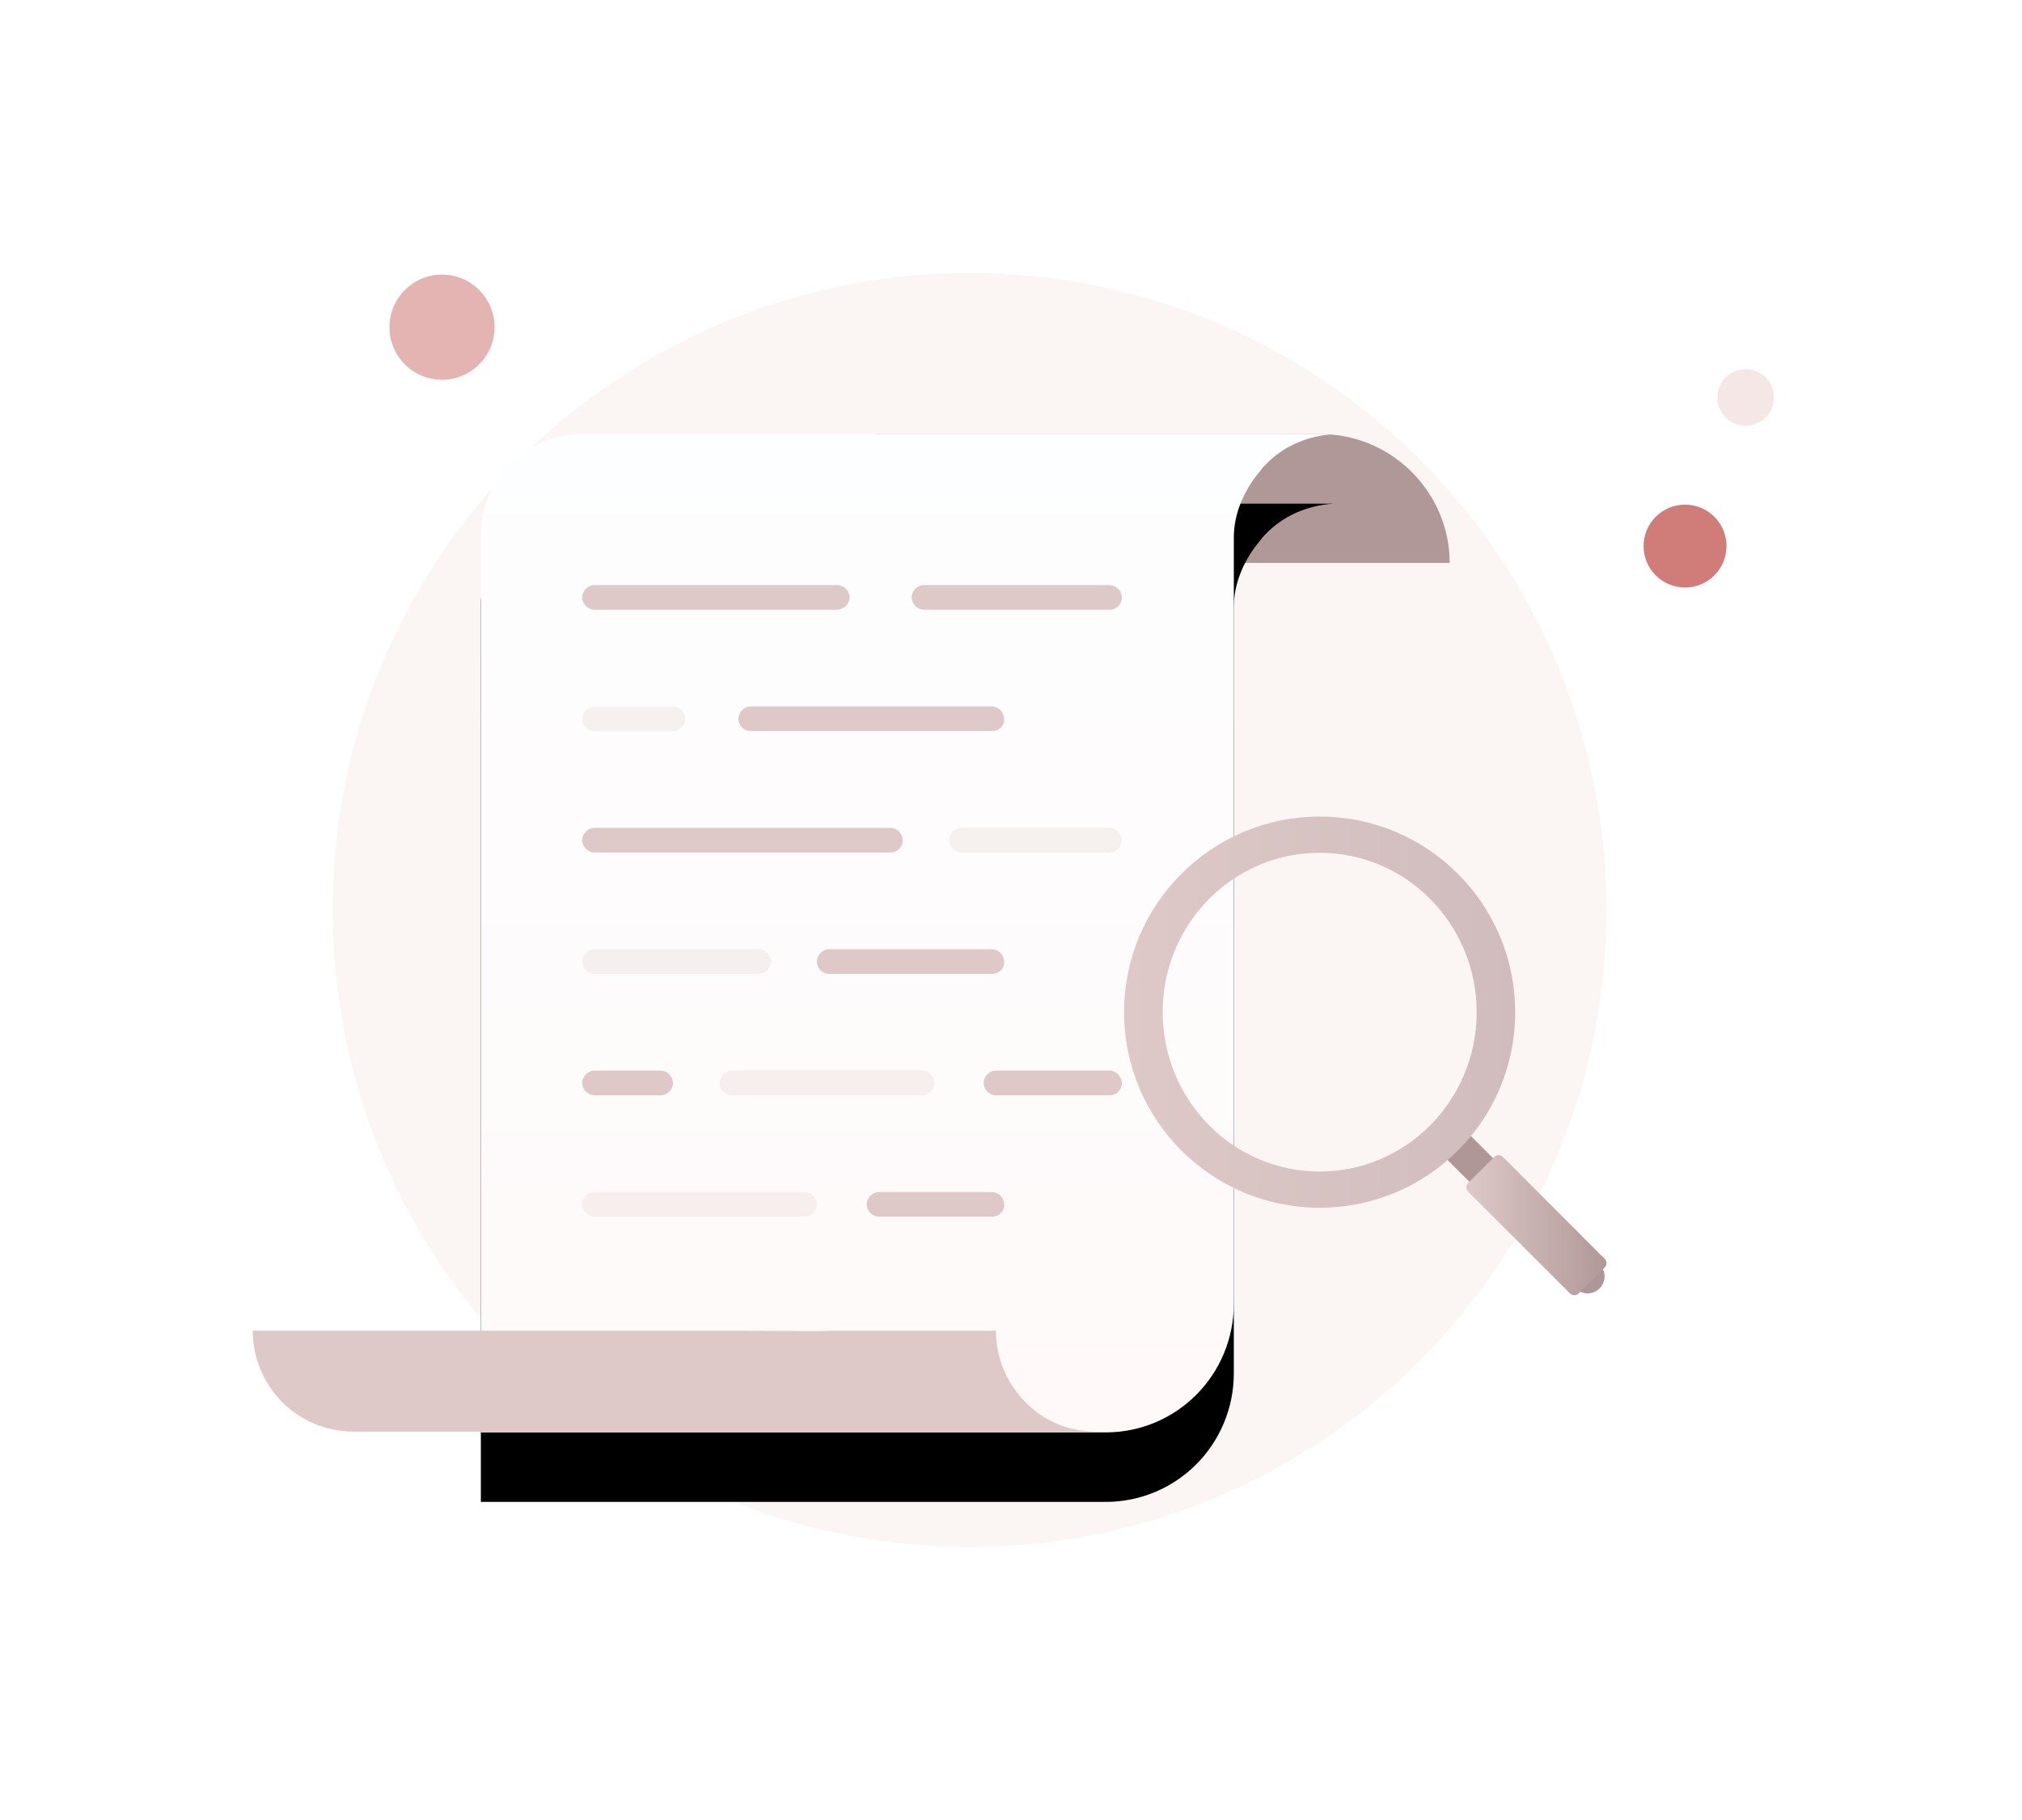 <?xml version="1.0" encoding="UTF-8"?>
<svg width="320px" height="288px" viewBox="0 0 320 288" version="1.1" xmlns="http://www.w3.org/2000/svg" xmlns:xlink="http://www.w3.org/1999/xlink">
    <title>编组 8</title>
    <defs>
        <rect id="path-1" x="0" y="0" width="320" height="288"></rect>
        <linearGradient x1="49.968%" y1="-2.316%" x2="49.968%" y2="100.704%" id="linearGradient-3">
            <stop stop-color="#FDFEFF" offset="0%"></stop>
            <stop stop-color="#FFF9F9" offset="100%"></stop>
        </linearGradient>
        <path d="M171.05,25.501 C166.909,25.763 163.027,27.45 160.311,30.306 C160.051,30.565 159.792,30.824 159.535,31.213 C157.075,34.069 155.264,37.833 155.264,41.856 L155.264,163.078 C155.264,174.367 146.208,183.466 134.951,183.466 L36.099,183.466 L36.099,40.948 C36.358,36.795 37.91,33.031 40.627,30.306 C43.603,27.319 47.615,25.501 52.144,25.501 L151.642,25.501 L170.532,25.501 C170.662,25.501 170.791,25.501 171.05,25.501 Z" id="path-4"></path>
        <filter x="-28.5%" y="-17.4%" width="157.1%" height="148.7%" filterUnits="objectBoundingBox" id="filter-5">
            <feOffset dx="0" dy="11" in="SourceAlpha" result="shadowOffsetOuter1"></feOffset>
            <feGaussianBlur stdDeviation="11" in="shadowOffsetOuter1" result="shadowBlurOuter1"></feGaussianBlur>
            <feColorMatrix values="0 0 0 0 0.871   0 0 0 0 0.788   0 0 0 0 0.784  0 0 0 1 0" type="matrix" in="shadowBlurOuter1"></feColorMatrix>
        </filter>
        <linearGradient x1="-0.043%" y1="49.964%" x2="99.772%" y2="49.964%" id="linearGradient-6">
            <stop stop-color="#DEC9C8" offset="0%"></stop>
            <stop stop-color="#B09898" offset="100%"></stop>
        </linearGradient>
        <linearGradient x1="-0.044%" y1="50.017%" x2="100.02%" y2="50.017%" id="linearGradient-7">
            <stop stop-color="#DEC9C8" offset="0%"></stop>
            <stop stop-color="#D0BCBD" offset="100%"></stop>
        </linearGradient>
    </defs>
    <g id="页面-1" stroke="none" stroke-width="1" fill="none" fill-rule="evenodd">
        <g id="群体对比" transform="translate(-914, -515)">
            <g id="编组-8" transform="translate(914, 515)">
                <g id="编组-5" transform="translate(0, 0)">
                    <mask id="mask-2" fill="white">
                        <use xlink:href="#path-1"></use>
                    </mask>
                    <g id="蒙版"></g>
                    <g id="编组-6" mask="url(#mask-2)">
                        <g transform="translate(40, 43.2)">
                            <g id="编组-3" stroke-width="1" fill="none" fill-rule="evenodd">
                                <circle id="Oval" fill-opacity="0.05" fill="#B22924" fill-rule="nonzero" cx="113.438" cy="100.8" r="100.8"></circle>
                                <path d="M152.419,45.88 L98.723,45.88 L98.723,25.501 L169.11,25.501 C169.238,25.501 169.369,25.501 169.497,25.501 C180.496,25.763 189.424,34.849 189.424,45.88 L166.134,45.88" id="Path" fill="#B09898" fill-rule="nonzero"></path>
                                <g id="Path" fill-rule="nonzero">
                                    <use fill="black" fill-opacity="1" filter="url(#filter-5)" xlink:href="#path-4"></use>
                                    <use fill="url(#linearGradient-3)" xlink:href="#path-4"></use>
                                </g>
                                <path d="M135.597,53.279 L106.227,53.279 C105.193,53.279 104.287,52.369 104.287,51.331 C104.287,50.293 105.193,49.385 106.227,49.385 L135.597,49.385 C136.633,49.385 137.539,50.293 137.539,51.331 C137.539,52.369 136.762,53.279 135.597,53.279 Z" id="Path" fill="#DEC9C8" fill-rule="nonzero"></path>
                                <path d="M92.383,53.279 L54.083,53.279 C53.049,53.279 52.144,52.369 52.144,51.331 C52.144,50.293 53.049,49.385 54.083,49.385 L92.512,49.385 C93.546,49.385 94.452,50.293 94.452,51.331 C94.452,52.369 93.546,53.279 92.383,53.279 Z" id="Path" fill="#DEC9C8" fill-rule="nonzero"></path>
                                <path d="M116.966,72.489 L78.797,72.489 C77.763,72.489 76.857,71.579 76.857,70.541 C76.857,69.503 77.763,68.595 78.797,68.595 L116.966,68.595 C118,68.595 118.908,69.503 118.908,70.541 C119.037,71.579 118.131,72.489 116.966,72.489 Z" id="Path" fill="#DEC9C8" fill-rule="nonzero"></path>
                                <path d="M66.505,72.489 L54.083,72.489 C53.049,72.489 52.144,71.579 52.144,70.541 C52.144,69.503 53.049,68.595 54.083,68.595 L66.505,68.595 C67.54,68.595 68.445,69.503 68.445,70.541 C68.445,71.579 67.54,72.489 66.505,72.489 Z" id="Path" fill-opacity="0.239" fill="#DEC9C8" fill-rule="nonzero"></path>
                                <path d="M135.597,91.702 L112.179,91.702 C111.145,91.702 110.237,90.796 110.237,89.743 C110.237,88.711 111.145,87.805 112.179,87.805 L135.597,87.805 C136.633,87.805 137.539,88.711 137.539,89.743 C137.539,90.796 136.762,91.702 135.597,91.702 Z" id="Path" fill-opacity="0.239" fill="#DEC9C8" fill-rule="nonzero"></path>
                                <path d="M100.922,91.702 L54.083,91.702 C53.049,91.702 52.144,90.796 52.144,89.743 C52.144,88.711 53.049,87.805 54.083,87.805 L100.922,87.805 C101.958,87.805 102.864,88.711 102.864,89.743 C102.864,90.796 102.086,91.702 100.922,91.702 Z" id="Path" fill="#DEC9C8" fill-rule="nonzero"></path>
                                <path d="M116.966,110.909 L91.219,110.909 C90.183,110.909 89.277,110.004 89.277,108.951 C89.277,107.919 90.183,107.013 91.219,107.013 L116.966,107.013 C118.002,107.013 118.908,107.919 118.908,108.951 C119.037,110.004 118.131,110.909 116.966,110.909 Z" id="Path" fill="#DEC9C8" fill-rule="nonzero"></path>
                                <path d="M79.961,110.909 L54.083,110.909 C53.049,110.909 52.144,110.004 52.144,108.951 C52.144,107.919 53.049,107.013 54.083,107.013 L80.09,107.013 C81.126,107.013 82.032,107.919 82.032,108.951 C82.032,110.004 81.126,110.909 79.961,110.909 Z" id="Path" fill-opacity="0.239" fill="#DEC9C8" fill-rule="nonzero"></path>
                                <path d="M135.597,130.117 L117.613,130.117 C116.579,130.117 115.673,129.212 115.673,128.18 C115.673,127.127 116.579,126.221 117.613,126.221 L135.597,126.221 C136.633,126.221 137.539,127.127 137.539,128.18 C137.539,129.212 136.762,130.117 135.597,130.117 Z" id="Path" fill="#DEC9C8" fill-rule="nonzero"></path>
                                <path d="M105.968,130.117 L75.821,130.117 C74.787,130.117 73.881,129.212 73.881,128.18 C73.881,127.127 74.787,126.221 75.821,126.221 L105.968,126.221 C107.004,126.221 107.91,127.127 107.91,128.18 C107.91,129.212 107.004,130.117 105.968,130.117 Z" id="Path" fill-opacity="0.239" fill="#DEC9C8" fill-rule="nonzero"></path>
                                <path d="M64.564,130.117 L54.083,130.117 C53.049,130.117 52.144,129.212 52.144,128.18 C52.144,127.127 53.049,126.221 54.083,126.221 L64.564,126.221 C65.6,126.221 66.505,127.127 66.505,128.18 C66.505,129.212 65.6,130.117 64.564,130.117 Z" id="Path" fill="#DEC9C8" fill-rule="nonzero"></path>
                                <path d="M116.966,149.325 L99.11,149.325 C98.076,149.325 97.171,148.42 97.171,147.388 C97.171,146.335 98.076,145.429 99.11,145.429 L116.966,145.429 C118,145.429 118.906,146.335 118.906,147.388 C119.037,148.42 118.131,149.325 116.966,149.325 Z" id="Path" fill="#DEC9C8" fill-rule="nonzero"></path>
                                <path d="M87.337,149.325 L54.083,149.325 C53.049,149.325 52.144,148.42 52.144,147.388 C52.144,146.335 53.049,145.429 54.083,145.429 L87.337,145.429 C88.371,145.429 89.277,146.335 89.277,147.388 C89.277,148.42 88.371,149.325 87.337,149.325 Z" id="Path" fill-opacity="0.239" fill="#DEC9C8" fill-rule="nonzero"></path>
                                <path d="M91.478,167.375 L117.613,167.375 C117.613,171.777 119.424,175.799 122.272,178.664 C125.117,181.654 129.129,183.339 133.527,183.339 L15.914,183.339 C11.516,183.339 7.504,181.507 4.659,178.664 C1.811,175.799 0,171.777 0,167.375 L77.373,167.375 C77.373,167.375 91.735,167.501 91.478,167.375 Z" id="Path" fill="#DEC9C8" fill-rule="nonzero"></path>
                            </g>
                            <path d="M226.674,49.773 C230.296,49.773 233.234,46.837 233.234,43.213 C233.234,39.591 230.296,36.653 226.674,36.653 C223.05,36.653 220.114,39.591 220.114,43.213 C220.114,46.837 223.05,49.773 226.674,49.773 Z" id="Path" fill="#D07D7A" fill-rule="nonzero"></path>
                            <path d="M236.274,24.173 C238.747,24.173 240.754,22.168 240.754,19.693 C240.754,17.22 238.747,15.213 236.274,15.213 C233.798,15.213 231.794,17.22 231.794,19.693 C231.794,22.168 233.798,24.173 236.274,24.173 Z" id="Path" fill="#F6E7E7" fill-rule="nonzero"></path>
                            <path d="M29.954,16.895 C34.549,16.895 38.274,13.168 38.274,8.575 C38.274,3.98 34.549,0.255 29.954,0.255 C25.358,0.255 21.634,3.98 21.634,8.575 C21.634,13.168 25.358,16.895 29.954,16.895 Z" id="Path" fill="#E3B4B2" fill-rule="nonzero"></path>
                        </g>
                    </g>
                </g>
                <g id="编组-7" transform="translate(177.895, 129.215)" fill-rule="nonzero">
                    <polygon id="Path" fill="#AF9798" points="65.785 68.913 49.448 52.59 53.195 48.862 69.517 65.185"></polygon>
                    <path d="M71.463,74.662 L58.938,62.131 C57.891,61.099 57.891,59.393 58.938,58.34 C59.983,57.287 61.689,57.287 62.733,58.34 L75.261,70.871 C76.307,71.924 76.307,73.609 75.261,74.662 C74.216,75.716 72.51,75.716 71.463,74.662 Z" id="Path" fill="#AE9798"></path>
                    <path d="M70.572,75.463 L54.456,59.351 C54.081,58.972 54.081,58.361 54.456,57.982 L58.576,53.854 C58.951,53.496 59.557,53.496 59.945,53.854 L76.061,69.987 C76.436,70.345 76.436,70.956 76.061,71.356 L71.941,75.463 C71.554,75.842 70.947,75.842 70.572,75.463 Z" id="Path" fill="url(#linearGradient-6)"></path>
                    <path d="M30.956,0 C13.856,0 0,13.858 0,30.96 C0,48.041 13.856,61.899 30.943,61.899 C48.041,61.899 61.897,48.062 61.897,30.96 C61.897,13.858 48.041,0 30.956,0 Z M30.956,56.171 C17.228,56.171 6.108,44.882 6.108,30.939 C6.108,16.997 17.228,5.729 30.956,5.729 C44.684,5.729 55.802,17.018 55.802,30.96 C55.802,44.882 44.671,56.171 30.956,56.171 Z" id="Shape" fill="url(#linearGradient-7)"></path>
                </g>
            </g>
        </g>
    </g>
</svg>
